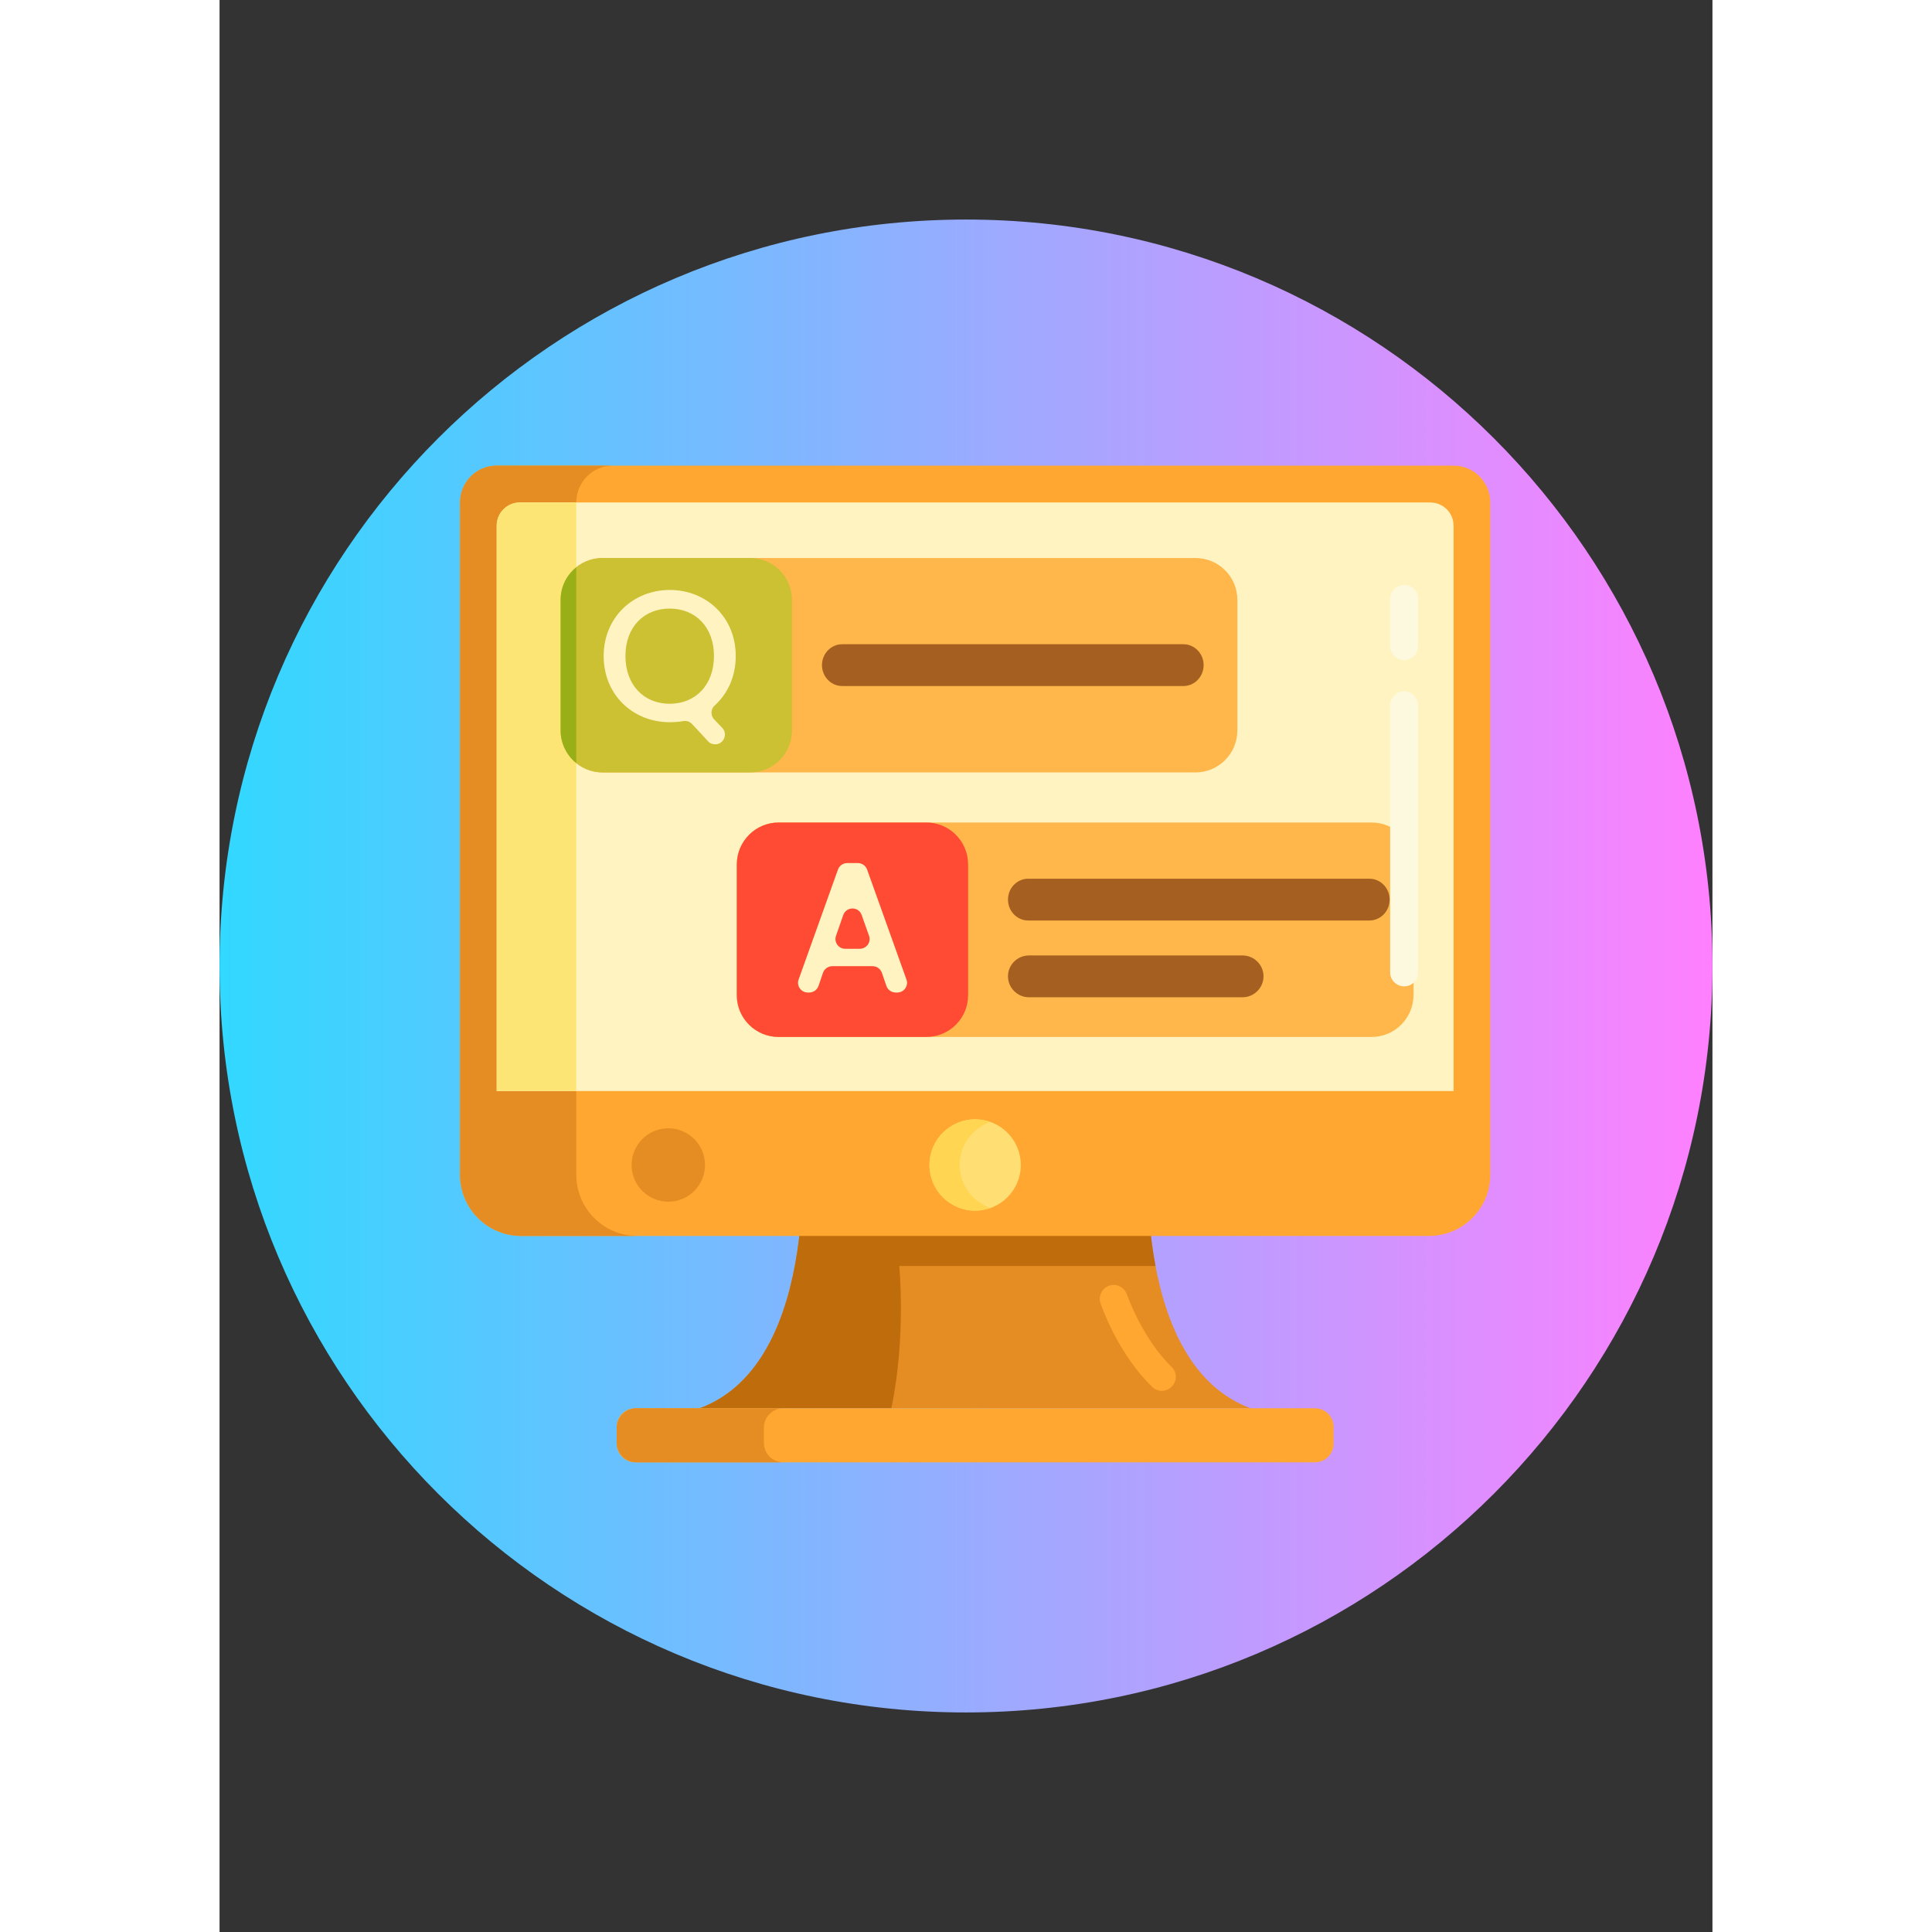<?xml version="1.0" encoding="UTF-8"?>
<!DOCTYPE svg PUBLIC "-//W3C//DTD SVG 1.1//EN" "http://www.w3.org/Graphics/SVG/1.1/DTD/svg11.dtd">
<!-- Creator: CorelDRAW X8 -->
<svg xmlns="http://www.w3.org/2000/svg" xml:space="preserve" width="100px" height="100px" version="1.1" style="shape-rendering:geometricPrecision; text-rendering:geometricPrecision; image-rendering:optimizeQuality; fill-rule:evenodd; clip-rule:evenodd"
viewBox="0 0 8500 11000"
 xmlns:xlink="http://www.w3.org/1999/xlink">
 <rect x="0" y="0" width="8500" height="11000" fill="#333333" stroke="none"/>
 <defs>
  <style type="text/css">
   <![CDATA[
    .fil13 {fill:#99AF17}
    .fil11 {fill:#A56021}
    .fil2 {fill:#BF6C0D}
    .fil9 {fill:#CCC033}
    .fil1 {fill:#E58D23}
    .fil8 {fill:#FCE575}
    .fil12 {fill:#FCF9DE}
    .fil10 {fill:#FF4B34}
    .fil3 {fill:#FFA730}
    .fil7 {fill:#FFB74B}
    .fil5 {fill:#FFD551}
    .fil4 {fill:#FFDF74}
    .fil6 {fill:#FFF4C1}
    .fil0 {fill:url(#id0)}
   ]]>
  </style>
  <linearGradient id="id0" gradientUnits="userSpaceOnUse" x1="-0" y1="-310627" x2="8500" y2="-310627">
   <stop offset="0" style="stop-opacity:1; stop-color:#31D8FF"/>
   <stop offset="1" style="stop-opacity:1; stop-color:#FF80FF"/>
  </linearGradient>
 </defs>
 <g id="Layer_x0020_1">
  <path class="fil0" d="M8500 5500c0,2347 -1903,4250 -4250,4250 -2347,0 -4250,-1903 -4250,-4250 0,-2347 1903,-4250 4250,-4250 2347,0 4250,1903 4250,4250zm0 0z"/>
  <g id="qa.svg">
   <g>
    <g>
     <path class="fil1" d="M2734 8018l3136 0c-709,-263 -577,-1577 -577,-1577l-1982 0 1982 0 -1982 0c0,0 132,1314 -577,1577l3136 0 -3136 0z"/>
    </g>
    <g>
     <path class="fil2" d="M3870 7208l1459 0c-74,-390 -36,-767 -36,-767l-1982 0c0,0 132,1314 -577,1577l1091 0c85,-405 45,-810 45,-810z"/>
    </g>
    <g>
     <path class="fil3" d="M5365 7919c-20,0 -40,-8 -55,-23 -197,-190 -290,-464 -294,-475 -14,-42 8,-87 50,-101 41,-14 86,9 100,50 2,4 87,250 254,412 32,30 33,81 2,112 -15,16 -36,25 -57,25z"/>
    </g>
    <g>
     <path class="fil3" d="M6237 8326l-3870 0c-59,0 -106,-48 -106,-106l0 -96c0,-59 47,-106 106,-106l3870 0c58,0 106,47 106,106l0 96c0,58 -48,106 -106,106z"/>
    </g>
    <g>
     <path class="fil1" d="M3099 8214l0 -84c0,-62 50,-112 111,-112l-837 0c-62,0 -112,50 -112,112l0 84c0,62 50,112 112,112l837 0c-61,0 -111,-50 -111,-112z"/>
    </g>
    <g>
     <path class="fil3" d="M7026 2651l-5448 0c-116,0 -209,94 -209,210l0 3368 0 192 0 267c0,193 156,349 349,349l5168 0c193,0 349,-156 349,-349l0 -267 0 -192 0 -3368c0,-116 -93,-210 -209,-210z"/>
    </g>
    <g>
     <circle class="fil4" cx="4302" cy="6633" r="260"/>
    </g>
    <g>
     <circle class="fil1" cx="2555" cy="6633" r="209"/>
    </g>
    <g>
     <path class="fil5" d="M4214 6633c0,-113 73,-209 174,-245 -27,-9 -56,-15 -86,-15 -143,0 -260,116 -260,260 0,143 117,260 260,260 30,0 59,-6 86,-15 -101,-36 -174,-132 -174,-245z"/>
    </g>
    <g>
     <path class="fil1" d="M2031 6688l0 -267 0 -192 0 -3368c0,-116 93,-210 209,-210l-662 0c-116,0 -209,94 -209,210l0 3368 0 192 0 267c0,193 156,349 349,349l662 0c-193,0 -349,-156 -349,-349z"/>
    </g>
    <g>
     <path class="fil6" d="M1578 6212l0 -3219c0,-73 59,-132 132,-132l5183 0c74,0 133,59 133,132l0 3219 -5448 0z"/>
    </g>
    <g>
     <path class="fil7" d="M5556 4398l-3375 0c-132,0 -239,-107 -239,-239l0 -744c0,-132 107,-238 239,-238l3375 0c132,0 239,106 239,238l0 744c0,132 -107,239 -239,239z"/>
    </g>
    <g>
     <path class="fil8" d="M2031 2861l-321 0c-73,0 -132,59 -132,132l0 3219 453 0 0 -3351 0 0z"/>
    </g>
    <g>
     <path class="fil7" d="M6559 5904l-3376 0c-131,0 -238,-106 -238,-238l0 -744c0,-132 107,-239 238,-239l3376 0c132,0 239,107 239,239l0 744c-1,132 -107,238 -239,238z"/>
    </g>
    <g>
     <path class="fil9" d="M3021 4398l-840 0c-132,0 -239,-107 -239,-239l0 -744c0,-132 107,-238 239,-238l840 0c132,0 238,106 238,238l0 744c0,132 -106,239 -238,239z"/>
    </g>
    <g>
     <path class="fil10" d="M4024 5904l-841 0c-131,0 -238,-106 -238,-238l0 -744c0,-132 107,-239 238,-239l841 0c132,0 238,107 238,239l0 744c0,132 -106,238 -238,238z"/>
    </g>
    <g>
     <g>
      <path class="fil6" d="M2816 4096l46 48c34,36 8,94 -40,94l0 0c-16,0 -31,-6 -41,-18l-91 -98c-13,-14 -33,-20 -52,-16 -24,4 -49,6 -75,6 -208,0 -376,-155 -376,-377 0,-220 168,-376 376,-376 210,0 376,156 376,376 0,117 -46,215 -120,282 -23,20 -24,56 -3,79zm-253 -89c146,0 252,-106 252,-272 0,-166 -106,-270 -252,-270 -146,0 -252,104 -252,270 0,166 106,272 252,272z"/>
     </g>
    </g>
    <g>
     <g>
      <path class="fil6" d="M3718 5501l-229 0c-24,0 -45,15 -53,37l-26 76c-8,22 -29,37 -53,37l-7 0c-39,0 -66,-38 -53,-74l224 -626c8,-22 29,-37 52,-37l62 0c23,0 44,15 52,37l224 626c13,36 -14,74 -52,74l-9 0c-24,0 -45,-15 -53,-37l-26 -76c-8,-22 -29,-37 -53,-37zm-167 -291l-41 118c-13,36 14,74 52,74l83 0c39,0 66,-38 53,-74l-42 -118c-17,-50 -87,-50 -105,0z"/>
     </g>
    </g>
    <g>
     <g>
      <path class="fil11" d="M5488 3906l-1943 0c-63,0 -115,-53 -115,-119 0,-66 52,-119 115,-119l1943 0c63,0 115,53 115,119 0,66 -52,119 -115,119z"/>
     </g>
    </g>
    <g>
     <g>
      <path class="fil11" d="M6547 5241l-1943 0c-63,0 -115,-53 -115,-119 0,-66 52,-119 115,-119l1943 0c63,0 115,53 115,119 0,66 -52,119 -115,119z"/>
     </g>
    </g>
    <g>
     <path class="fil11" d="M5825 5678l-1217 0c-65,0 -119,-54 -119,-119l0 0c0,-66 54,-119 119,-119l1217 0c65,0 119,53 119,119l0 0c0,65 -54,119 -119,119z"/>
    </g>
    <g>
     <path class="fil12" d="M6745 3758c-44,0 -80,-36 -80,-80l0 -268c0,-44 36,-79 80,-79 44,0 79,35 79,79l0 268c0,44 -35,80 -79,80z"/>
    </g>
    <g>
     <path class="fil12" d="M6745 5616c-44,0 -80,-36 -80,-79l0 -1521c0,-44 36,-80 80,-80 44,0 79,36 79,80l0 1521c0,43 -35,79 -79,79z"/>
    </g>
    <g>
     <path class="fil13" d="M2031 3230c-54,43 -89,110 -89,185l0 744c0,75 35,142 89,186l0 -1115z"/>
    </g>
   </g>
  </g>
 </g>
</svg>
